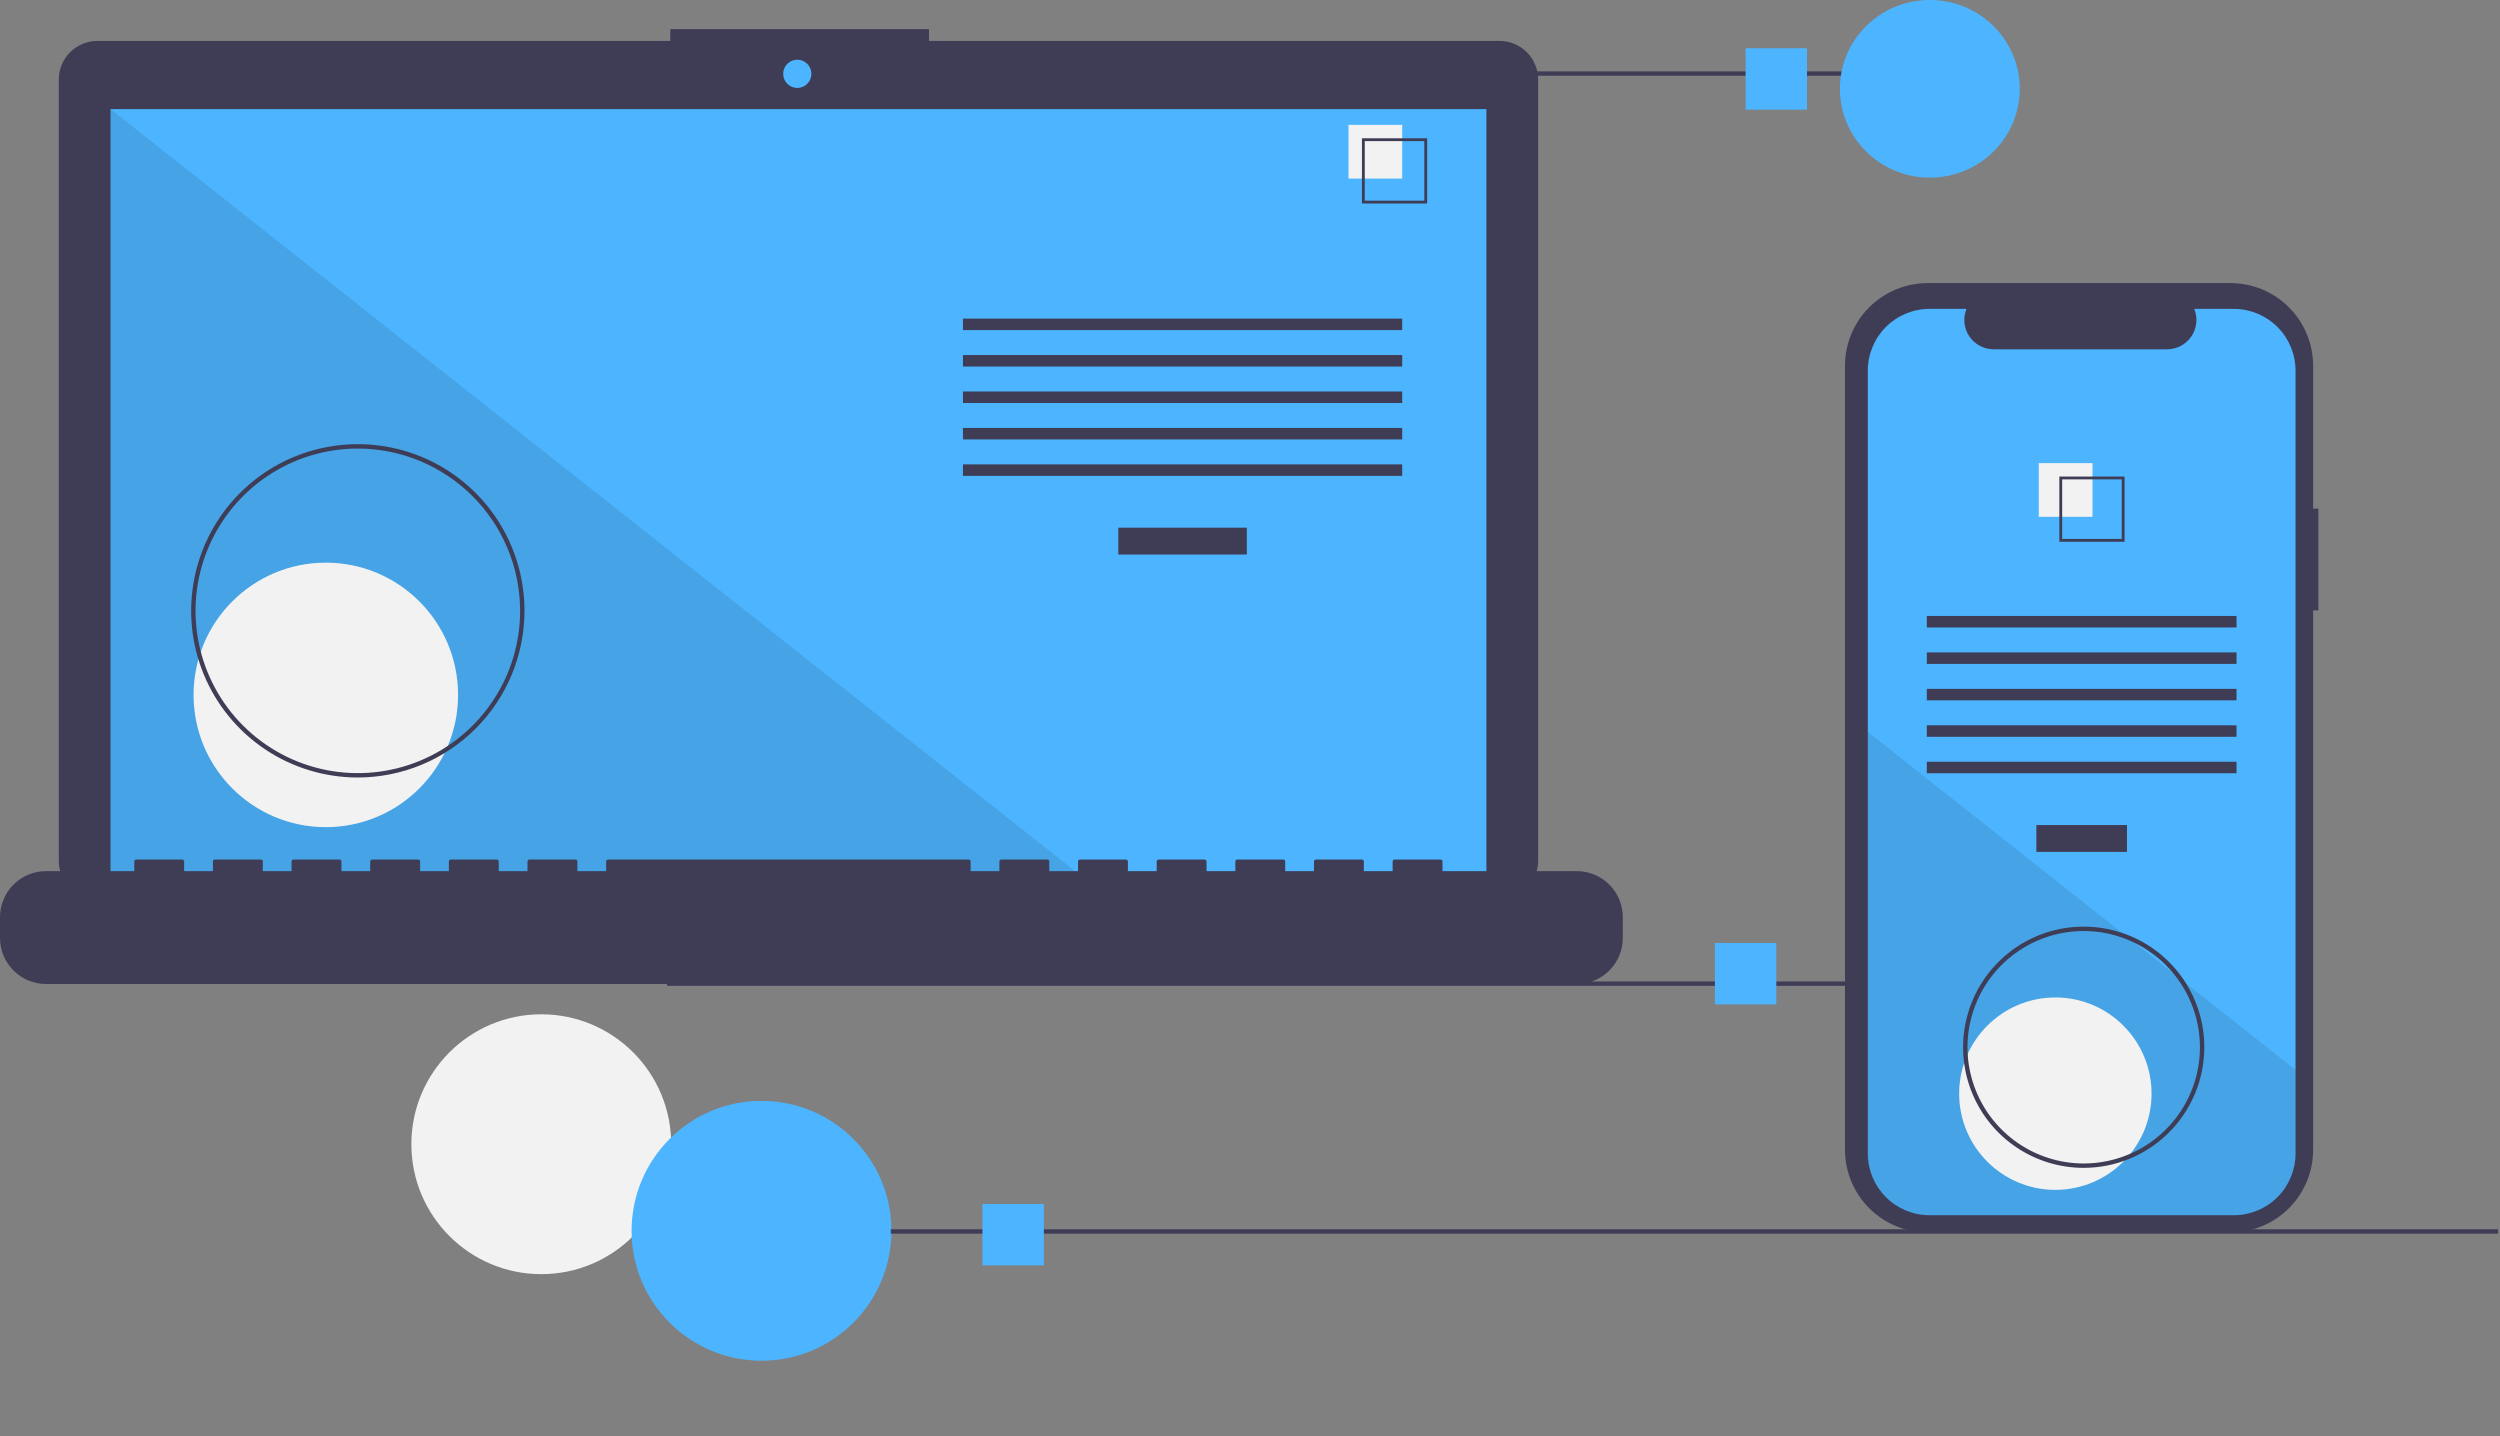 <svg width="1140" height="655" viewBox="0 0 1140 655" fill="none" xmlns="http://www.w3.org/2000/svg">
<rect x="0" y="0" width="1140" height="655" fill="#808080" stroke="none"/>
<g id="undraw_progressive_app_m-9-ms (1) 1" clip-path="url(#clip0_2_2)">
<path id="Vector" d="M246.827 581.008C279.546 581.008 306.07 554.484 306.07 521.765C306.07 489.046 279.546 462.521 246.827 462.521C214.108 462.521 187.583 489.046 187.583 521.765C187.583 554.484 214.108 581.008 246.827 581.008Z" fill="#F2F2F2"/>
<g id="circle1">
<path id="Vector_2" d="M347.243 620.487C379.963 620.487 406.487 593.963 406.487 561.243C406.487 528.524 379.963 502 347.243 502C314.524 502 288 528.524 288 561.243C288 593.963 314.524 620.487 347.243 620.487Z" fill="#4DB5FF"/>
</g>
<path id="Vector_3" d="M1037.17 447.543H304.171V449.543H1037.17V447.543Z" fill="#3F3D56"/>
<path id="Vector_4" d="M683.793 18.652H423.623V13.29H305.652V18.652H44.41C42.099 18.652 39.811 19.107 37.675 19.992C35.54 20.876 33.6 22.172 31.966 23.807C30.332 25.441 29.036 27.381 28.151 29.516C27.267 31.651 26.812 33.94 26.812 36.251V392.503C26.812 397.17 28.666 401.647 31.966 404.947C35.266 408.247 39.743 410.101 44.41 410.101H683.793C688.46 410.101 692.936 408.247 696.237 404.947C699.537 401.647 701.391 397.17 701.391 392.503V36.251C701.391 33.94 700.936 31.651 700.052 29.516C699.167 27.381 697.871 25.441 696.237 23.807C694.603 22.172 692.663 20.876 690.527 19.992C688.392 19.107 686.104 18.652 683.793 18.652V18.652Z" fill="#3F3D56"/>
<path id="Vector_5" d="M677.797 49.754H50.406V403.667H677.797V49.754Z" fill="#4DB5FF"/>
<path id="Vector_6" d="M363.565 40.102C367.119 40.102 370 37.221 370 33.667C370 30.113 367.119 27.232 363.565 27.232C360.011 27.232 357.13 30.113 357.13 33.667C357.13 37.221 360.011 40.102 363.565 40.102Z" fill="#4DB5FF"/>
<path id="Vector_7" opacity="0.1" d="M498.374 403.667H50.406V49.754L498.374 403.667Z" fill="black"/>
<path id="Vector_8" d="M148.574 377.183C181.88 377.183 208.881 350.183 208.881 316.876C208.881 283.57 181.88 256.57 148.574 256.57C115.267 256.57 88.267 283.57 88.267 316.876C88.267 350.183 115.267 377.183 148.574 377.183Z" fill="#F2F2F2"/>
<path id="Vector_9" d="M568.558 240.622H509.953V252.868H568.558V240.622Z" fill="#3F3D56"/>
<path id="Vector_10" d="M639.409 145.279H439.102V150.527H639.409V145.279Z" fill="#3F3D56"/>
<path id="Vector_11" d="M639.409 161.898H439.102V167.147H639.409V161.898Z" fill="#3F3D56"/>
<path id="Vector_12" d="M639.409 178.518H439.102V183.766H639.409V178.518Z" fill="#3F3D56"/>
<path id="Vector_13" d="M639.409 195.137H439.102V200.385H639.409V195.137Z" fill="#3F3D56"/>
<path id="Vector_14" d="M639.409 211.757H439.102V217.005H639.409V211.757Z" fill="#3F3D56"/>
<path id="Vector_15" d="M639.409 56.934H614.917V81.425H639.409V56.934Z" fill="#F2F2F2"/>
<path id="Vector_16" d="M650.78 92.797H621.04V63.057H650.78V92.797ZM622.333 91.504H649.487V64.35H622.333V91.504Z" fill="#3F3D56"/>
<path id="Vector_17" d="M719.007 397.232H657.778V392.82C657.778 392.705 657.755 392.592 657.711 392.486C657.667 392.379 657.603 392.283 657.522 392.202C657.44 392.121 657.344 392.056 657.238 392.012C657.132 391.968 657.018 391.946 656.903 391.946H635.91C635.795 391.946 635.682 391.968 635.575 392.012C635.469 392.056 635.373 392.121 635.292 392.202C635.21 392.283 635.146 392.379 635.102 392.486C635.058 392.592 635.035 392.705 635.035 392.82V397.232H621.915V392.82C621.915 392.705 621.892 392.592 621.848 392.486C621.804 392.379 621.74 392.283 621.659 392.202C621.577 392.121 621.481 392.056 621.375 392.012C621.269 391.968 621.155 391.946 621.04 391.946H600.047C599.932 391.946 599.819 391.968 599.713 392.012C599.606 392.056 599.51 392.121 599.429 392.202C599.348 392.283 599.283 392.379 599.239 392.486C599.195 392.592 599.173 392.705 599.173 392.82V397.232H586.052V392.82C586.052 392.705 586.029 392.592 585.985 392.486C585.942 392.379 585.877 392.283 585.796 392.202C585.715 392.121 585.618 392.056 585.512 392.012C585.406 391.968 585.292 391.946 585.177 391.946H564.184C564.07 391.946 563.956 391.968 563.85 392.012C563.744 392.056 563.647 392.121 563.566 392.202C563.485 392.283 563.42 392.379 563.376 392.486C563.332 392.592 563.31 392.705 563.31 392.82V397.232H550.189V392.82C550.189 392.705 550.167 392.592 550.123 392.486C550.079 392.379 550.014 392.283 549.933 392.202C549.852 392.121 549.755 392.056 549.649 392.012C549.543 391.968 549.429 391.946 549.314 391.946H528.322C528.207 391.946 528.093 391.968 527.987 392.012C527.881 392.056 527.784 392.121 527.703 392.202C527.622 392.283 527.557 392.379 527.513 392.486C527.469 392.592 527.447 392.705 527.447 392.82V397.232H514.326V392.82C514.326 392.705 514.304 392.592 514.26 392.486C514.216 392.379 514.151 392.283 514.07 392.202C513.989 392.121 513.892 392.056 513.786 392.012C513.68 391.968 513.566 391.946 513.452 391.946H492.459C492.344 391.946 492.23 391.968 492.124 392.012C492.018 392.056 491.921 392.121 491.84 392.202C491.759 392.283 491.694 392.379 491.651 392.486C491.607 392.592 491.584 392.705 491.584 392.82V397.232H478.463V392.82C478.463 392.705 478.441 392.592 478.397 392.486C478.353 392.379 478.288 392.283 478.207 392.202C478.126 392.121 478.03 392.056 477.923 392.012C477.817 391.968 477.704 391.946 477.589 391.946H456.596C456.481 391.946 456.367 391.968 456.261 392.012C456.155 392.056 456.058 392.121 455.977 392.202C455.896 392.283 455.832 392.379 455.788 392.486C455.744 392.592 455.721 392.705 455.721 392.82V397.232H442.6V392.82C442.6 392.705 442.578 392.592 442.534 392.486C442.49 392.379 442.425 392.283 442.344 392.202C442.263 392.121 442.167 392.056 442.06 392.012C441.954 391.968 441.841 391.946 441.726 391.946H277.281C277.166 391.946 277.053 391.968 276.947 392.012C276.84 392.056 276.744 392.121 276.663 392.202C276.582 392.283 276.517 392.379 276.473 392.486C276.429 392.592 276.407 392.705 276.407 392.82V397.232H263.286V392.82C263.286 392.705 263.263 392.592 263.219 392.486C263.176 392.379 263.111 392.283 263.03 392.202C262.949 392.121 262.852 392.056 262.746 392.012C262.64 391.968 262.526 391.946 262.411 391.946H241.418C241.304 391.946 241.19 391.968 241.084 392.012C240.978 392.056 240.881 392.121 240.8 392.202C240.719 392.283 240.654 392.379 240.61 392.486C240.566 392.592 240.544 392.705 240.544 392.82V397.232H227.423V392.82C227.423 392.705 227.401 392.592 227.357 392.486C227.313 392.379 227.248 392.283 227.167 392.202C227.086 392.121 226.989 392.056 226.883 392.012C226.777 391.968 226.663 391.946 226.548 391.946H205.556C205.441 391.946 205.327 391.968 205.221 392.012C205.115 392.056 205.018 392.121 204.937 392.202C204.856 392.283 204.791 392.379 204.747 392.486C204.703 392.592 204.681 392.705 204.681 392.82V397.232H191.56V392.82C191.56 392.705 191.538 392.592 191.494 392.486C191.45 392.379 191.385 392.283 191.304 392.202C191.223 392.121 191.126 392.056 191.02 392.012C190.914 391.968 190.8 391.946 190.686 391.946H169.693C169.578 391.946 169.464 391.968 169.358 392.012C169.252 392.056 169.155 392.121 169.074 392.202C168.993 392.283 168.928 392.379 168.885 392.486C168.841 392.592 168.818 392.705 168.818 392.82V397.232H155.697V392.82C155.697 392.705 155.675 392.592 155.631 392.486C155.587 392.379 155.522 392.283 155.441 392.202C155.36 392.121 155.264 392.056 155.157 392.012C155.051 391.968 154.938 391.946 154.823 391.946H133.83C133.715 391.946 133.601 391.968 133.495 392.012C133.389 392.056 133.292 392.121 133.211 392.202C133.13 392.283 133.066 392.379 133.022 392.486C132.978 392.592 132.955 392.705 132.955 392.82V397.232H119.835V392.82C119.835 392.705 119.812 392.592 119.768 392.486C119.724 392.379 119.66 392.283 119.578 392.202C119.497 392.121 119.401 392.056 119.295 392.012C119.188 391.968 119.075 391.946 118.96 391.946H97.967C97.852 391.946 97.738 391.968 97.632 392.012C97.526 392.056 97.43 392.121 97.348 392.202C97.267 392.283 97.203 392.379 97.159 392.486C97.115 392.592 97.092 392.705 97.092 392.82V397.232H83.972V392.82C83.972 392.705 83.949 392.592 83.905 392.486C83.861 392.379 83.797 392.283 83.715 392.202C83.634 392.121 83.538 392.056 83.432 392.012C83.326 391.968 83.212 391.946 83.097 391.946H62.104C61.989 391.946 61.875 391.968 61.769 392.012C61.663 392.056 61.567 392.121 61.486 392.202C61.404 392.283 61.34 392.379 61.296 392.486C61.252 392.592 61.229 392.705 61.229 392.82V397.232H20.993C15.425 397.232 10.086 399.444 6.149 403.381C2.212 407.317 5.30432e-06 412.657 0 418.225V427.717C1.5913e-05 433.285 2.212 438.625 6.149 442.561C10.086 446.498 15.425 448.71 20.993 448.71H719.007C724.575 448.71 729.914 446.498 733.851 442.561C737.788 438.625 740 433.285 740 427.717V418.225C740 412.657 737.788 407.317 733.851 403.381C729.914 399.444 724.575 397.232 719.007 397.232Z" fill="#3F3D56"/>
<path id="Vector_18" d="M163.171 354.543C148.14 354.543 133.446 350.086 120.948 341.735C108.45 333.384 98.709 321.514 92.957 307.627C87.204 293.74 85.699 278.459 88.632 263.716C91.564 248.974 98.802 235.432 109.431 224.803C120.06 214.174 133.602 206.936 148.344 204.004C163.087 201.071 178.368 202.576 192.255 208.328C206.142 214.081 218.012 223.822 226.363 236.32C234.714 248.818 239.171 263.512 239.171 278.543C239.149 298.693 231.134 318.01 216.886 332.258C202.638 346.506 183.321 354.52 163.171 354.543ZM163.171 204.543C148.536 204.543 134.228 208.883 122.059 217.014C109.89 225.146 100.405 236.703 94.804 250.225C89.203 263.746 87.738 278.625 90.593 292.98C93.449 307.335 100.496 320.52 110.845 330.869C121.195 341.218 134.38 348.266 148.735 351.121C163.089 353.977 177.968 352.511 191.49 346.91C205.012 341.309 216.569 331.825 224.7 319.655C232.831 307.486 237.171 293.179 237.171 278.543C237.149 258.924 229.346 240.115 215.473 226.242C201.6 212.369 182.791 204.565 163.171 204.543V204.543Z" fill="#3F3D56"/>
<path id="Vector_19" d="M841.171 32.543H586.171V34.543H841.171V32.543Z" fill="#3F3D56"/>
<path id="Vector_20" d="M1139.17 560.543H406.171V562.543H1139.17V560.543Z" fill="#3F3D56"/>
<g id="box1">
<path id="Vector_21" d="M476 549H448V577H476V549Z" fill="#4DB5FF"/>
</g>
<g id="box3">
<path id="Vector_22" d="M824 22H796V50H824V22Z" fill="#4DB5FF"/>
</g>
<g id="box2">
<path id="Vector_23" d="M810 430H782V458H810V430Z" fill="#4DB5FF"/>
</g>
<path id="Vector_24" d="M1057.17 231.958H1054.79V166.797C1054.79 161.844 1053.82 156.94 1051.92 152.364C1050.03 147.788 1047.25 143.631 1043.75 140.129C1040.24 136.627 1036.09 133.849 1031.51 131.954C1026.94 130.058 1022.03 129.083 1017.08 129.083H879.025C874.073 129.083 869.169 130.058 864.593 131.954C860.017 133.849 855.86 136.627 852.358 140.129C848.856 143.631 846.078 147.788 844.182 152.364C842.287 156.94 841.312 161.844 841.312 166.797V524.278C841.312 529.231 842.287 534.135 844.182 538.71C846.078 543.286 848.856 547.444 852.358 550.946C855.86 554.448 860.017 557.226 864.593 559.121C869.169 561.016 874.073 561.992 879.025 561.992H1017.08C1022.03 561.992 1026.94 561.016 1031.51 559.121C1036.09 557.226 1040.24 554.448 1043.75 550.946C1047.25 547.444 1050.03 543.286 1051.92 538.71C1053.82 534.135 1054.79 529.231 1054.79 524.278V278.341H1057.17V231.958Z" fill="#3F3D56"/>
<path id="Vector_25" d="M1046.76 169.013V525.973C1046.76 533.443 1043.8 540.607 1038.52 545.89C1033.23 551.173 1026.07 554.142 1018.6 554.143H879.881C872.412 554.142 865.248 551.173 859.967 545.89C854.686 540.607 851.72 533.443 851.721 525.973V169.013C851.722 161.545 854.689 154.383 859.97 149.102C865.251 143.821 872.413 140.854 879.881 140.853H896.711C895.883 142.885 895.567 145.089 895.792 147.271C896.016 149.454 896.773 151.548 897.997 153.369C899.221 155.189 900.874 156.681 902.811 157.713C904.747 158.744 906.907 159.283 909.101 159.283H988.191C990.385 159.283 992.546 158.744 994.482 157.713C996.419 156.681 998.072 155.189 999.296 153.369C1000.52 151.548 1001.28 149.454 1001.5 147.271C1001.73 145.089 1001.41 142.885 1000.58 140.853H1018.6C1026.07 140.854 1033.23 143.821 1038.51 149.102C1043.79 154.383 1046.76 161.545 1046.76 169.013V169.013Z" fill="#4DB5FF"/>
<path id="Vector_26" d="M969.903 376.218H928.58V388.464H969.903V376.218Z" fill="#3F3D56"/>
<path id="Vector_27" d="M1019.86 280.875H878.621V286.123H1019.86V280.875Z" fill="#3F3D56"/>
<path id="Vector_28" d="M1019.86 297.494H878.621V302.743H1019.86V297.494Z" fill="#3F3D56"/>
<path id="Vector_29" d="M1019.86 314.114H878.621V319.362H1019.86V314.114Z" fill="#3F3D56"/>
<path id="Vector_30" d="M1019.86 330.733H878.621V335.981H1019.86V330.733Z" fill="#3F3D56"/>
<path id="Vector_31" d="M1019.86 347.352H878.621V352.601H1019.86V347.352Z" fill="#3F3D56"/>
<path id="Vector_32" d="M954.175 211.179H929.684V235.67H954.175V211.179Z" fill="#F2F2F2"/>
<path id="Vector_33" d="M939.059 217.303V247.043H968.799V217.303H939.059ZM967.509 245.753H940.349V218.593H967.509V245.753Z" fill="#3F3D56"/>
<path id="Vector_34" opacity="0.1" d="M1046.76 487.853V525.973C1046.76 533.443 1043.8 540.607 1038.52 545.89C1033.23 551.173 1026.07 554.142 1018.6 554.143H879.881C872.412 554.142 865.248 551.173 859.967 545.89C854.686 540.607 851.72 533.443 851.721 525.973V333.763L968.591 426.093L970.591 427.673L992.331 444.843L994.361 446.453L1046.76 487.853Z" fill="black"/>
<path id="Vector_35" d="M937.241 542.575C961.469 542.575 981.109 522.934 981.109 498.707C981.109 474.479 961.469 454.839 937.241 454.839C913.014 454.839 893.374 474.479 893.374 498.707C893.374 522.934 913.014 542.575 937.241 542.575Z" fill="#F2F2F2"/>
<path id="Vector_36" d="M950.171 532.543C939.293 532.543 928.66 529.318 919.615 523.274C910.57 517.231 903.521 508.641 899.358 498.591C895.195 488.541 894.106 477.482 896.228 466.813C898.35 456.144 903.589 446.344 911.281 438.652C918.972 430.96 928.772 425.722 939.441 423.6C950.11 421.478 961.169 422.567 971.219 426.73C981.269 430.893 989.859 437.942 995.902 446.987C1001.95 456.032 1005.17 466.665 1005.17 477.543C1005.15 492.125 999.355 506.105 989.044 516.416C978.733 526.727 964.753 532.527 950.171 532.543V532.543ZM950.171 424.543C939.689 424.543 929.442 427.652 920.726 433.475C912.01 439.299 905.217 447.577 901.206 457.261C897.194 466.945 896.145 477.602 898.19 487.883C900.235 498.164 905.283 507.608 912.695 515.02C920.107 522.432 929.551 527.48 939.832 529.525C950.113 531.57 960.769 530.52 970.454 526.509C980.138 522.497 988.416 515.704 994.239 506.988C1000.06 498.273 1003.17 488.026 1003.17 477.543C1003.16 463.492 997.567 450.02 987.631 440.084C977.695 430.148 964.223 424.559 950.171 424.543Z" fill="#3F3D56"/>
<g id="circle2">
<ellipse id="Ellipse 1" cx="880" cy="40.5" rx="41" ry="40.5" fill="#4DB5FF"/>
</g>
</g>
<defs>
<clipPath id="clip0_2_2">
<rect width="1139.17" height="654.543" fill="white"/>
</clipPath>
</defs>
</svg>
